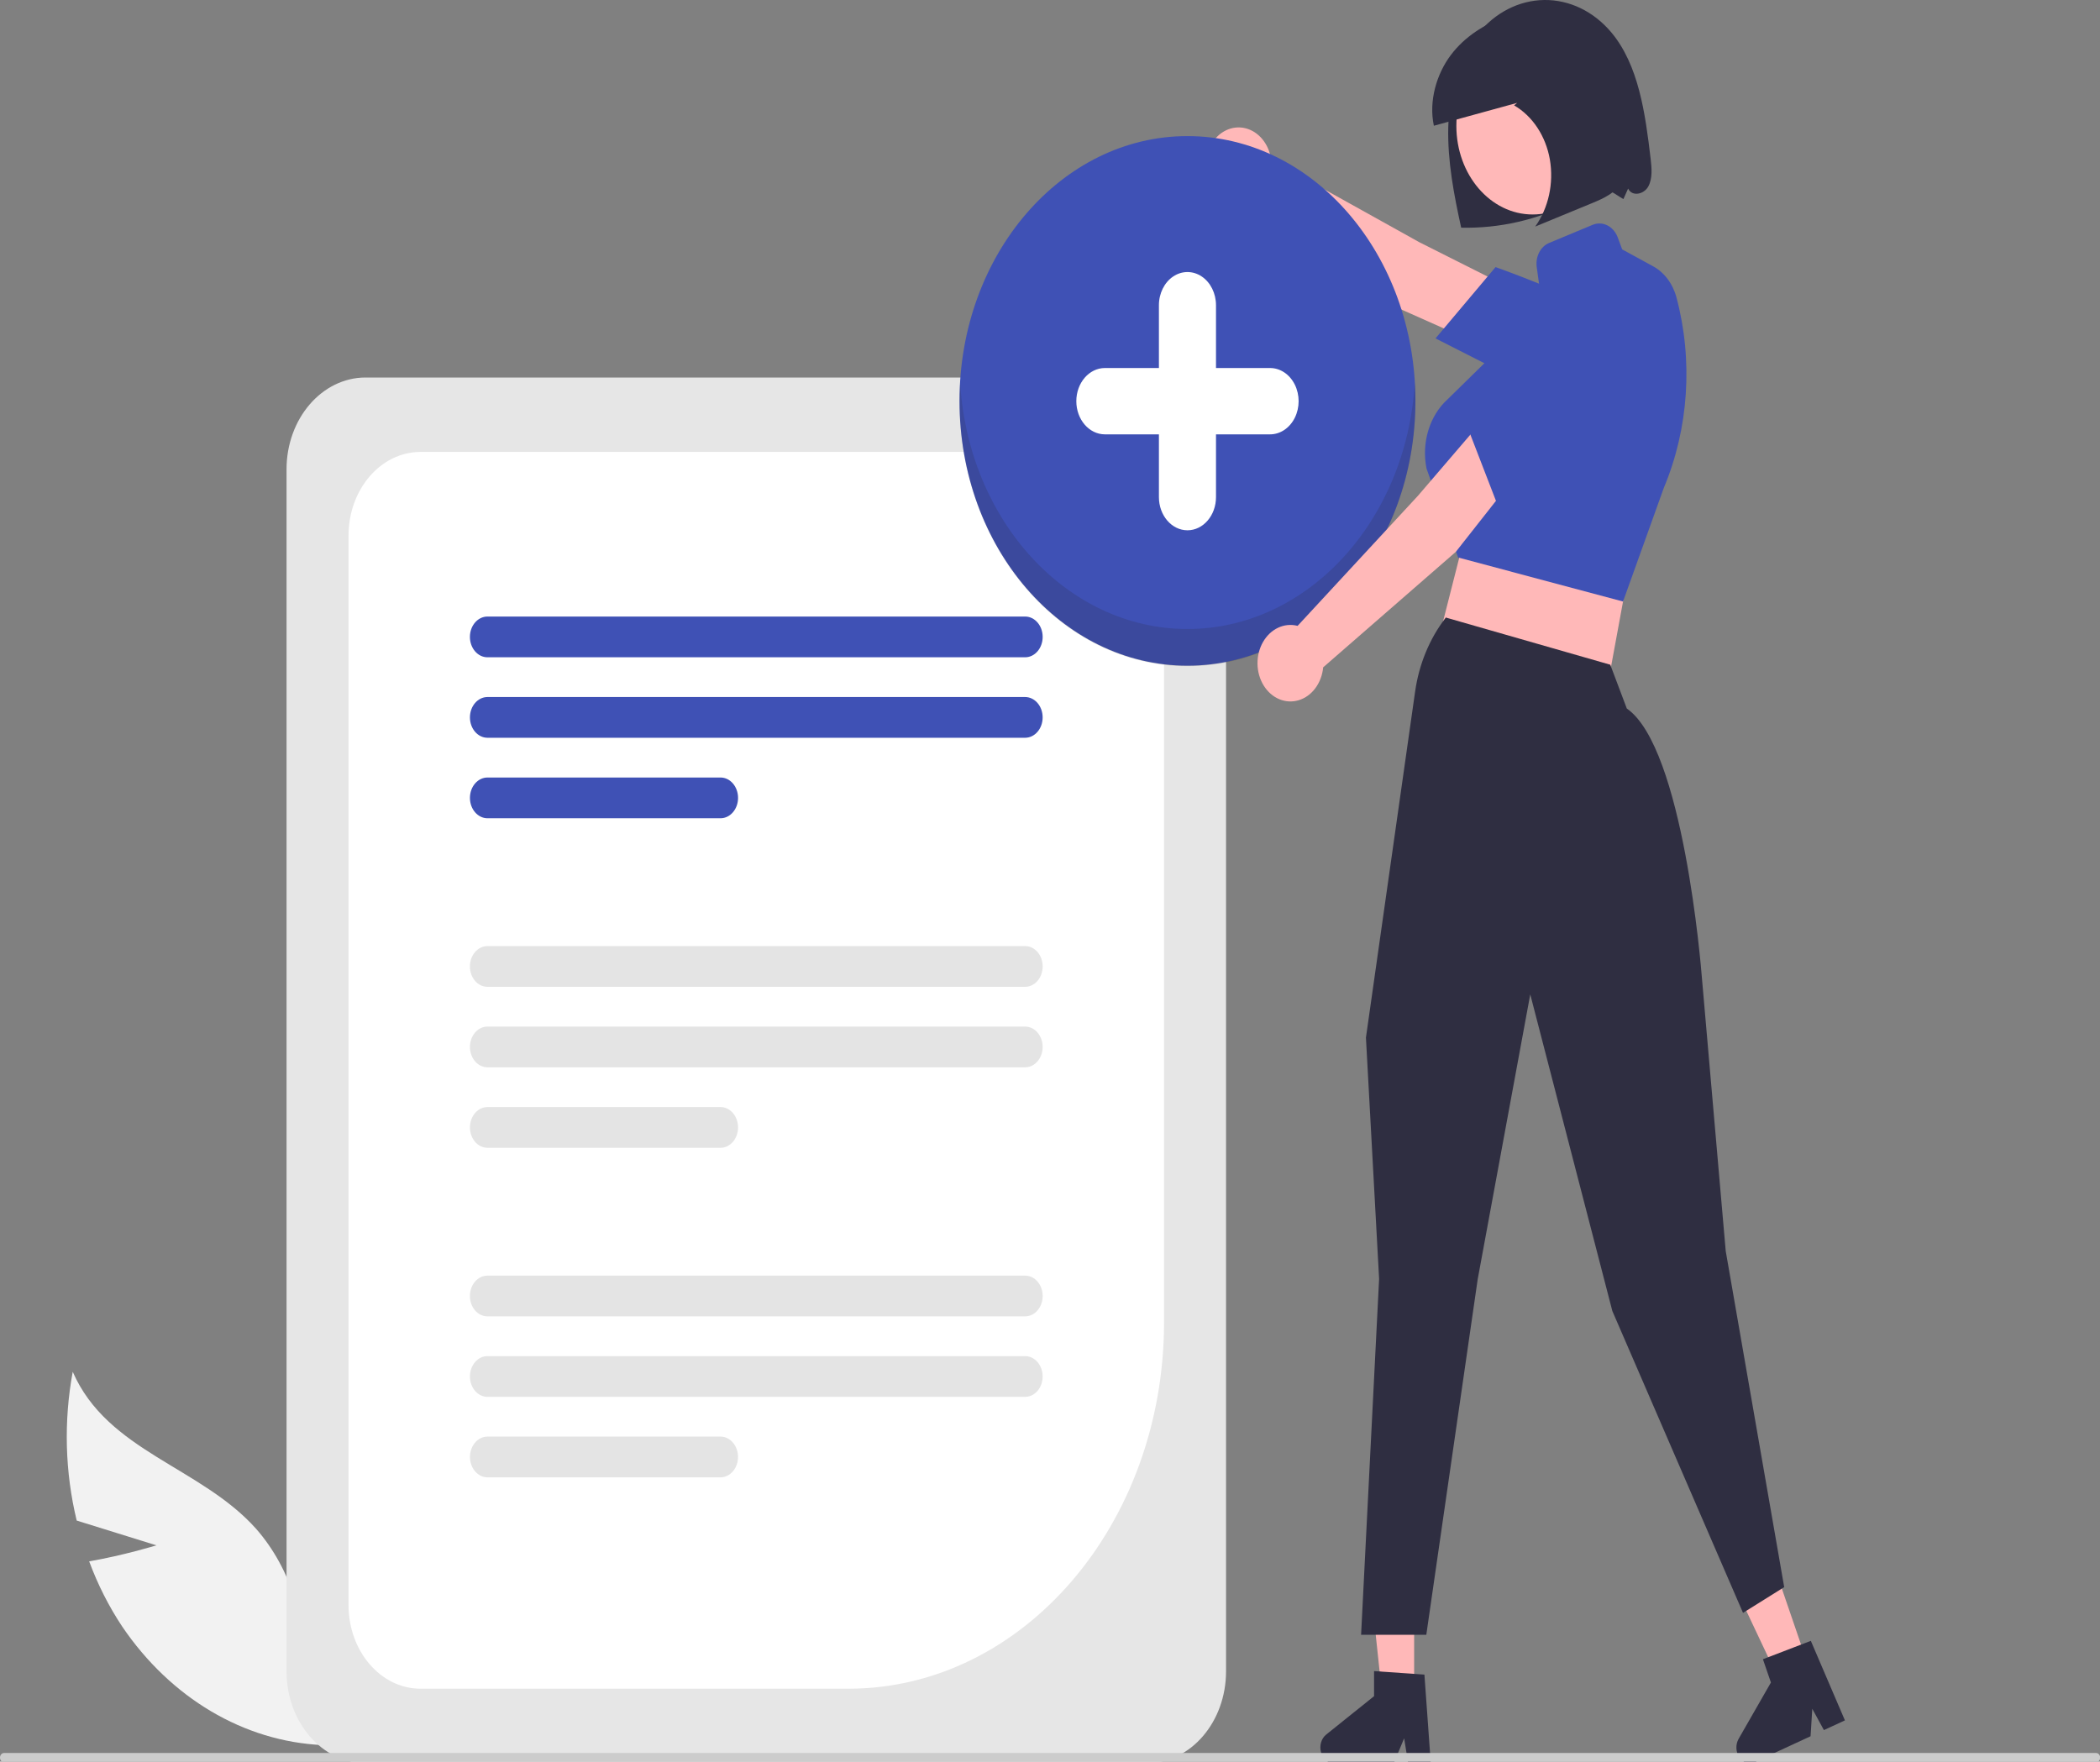 <?xml version="1.0" encoding="UTF-8"?>
<svg xmlns="http://www.w3.org/2000/svg" xmlns:xlink="http://www.w3.org/1999/xlink" width="733px" height="615px" viewBox="0 0 733 615" version="1.1">
<rect x="0" y="0" width="733" height="615" fill="#808080" stroke="none"/>
<defs>
<filter id="alpha" filterUnits="objectBoundingBox" x="0%" y="0%" width="100%" height="100%">
  <feColorMatrix type="matrix" in="SourceGraphic" values="0 0 0 0 1 0 0 0 0 1 0 0 0 0 1 0 0 0 1 0"/>
</filter>
<mask id="mask0">
  <g filter="url(#alpha)">
<rect x="0" y="0" width="733" height="615" style="fill:rgb(0%,0%,0%);fill-opacity:0.161;stroke:none;"/>
  </g>
</mask>
<clipPath id="clip1">
  <rect x="0" y="0" width="733" height="615"/>
</clipPath>
<g id="surface5" clip-path="url(#clip1)">
<path style=" stroke:none;fill-rule:nonzero;fill:rgb(13.725%,12.157%,12.549%);fill-opacity:1;" d="M 414.48 219.594 C 372.715 219.586 338.066 182.059 335.129 133.656 C 335 135.809 334.914 137.973 334.914 140.164 C 334.93 191.207 370.547 232.574 414.48 232.574 C 458.41 232.574 494.027 191.207 494.047 140.164 C 494.047 137.973 493.957 135.809 493.828 133.656 C 490.895 182.059 456.242 219.586 414.48 219.594 Z M 414.48 219.594 "/>
</g>
</defs>
<g id="surface1">
<path style=" stroke:none;fill-rule:nonzero;fill:rgb(18.431%,18.039%,25.49%);fill-opacity:1;" d="M 576.145 55.383 C 574.289 39.605 571.969 22.664 562.391 11.27 C 556.246 3.969 547.805 -0.105 539.016 0 C 530.227 0.109 521.855 4.379 515.848 11.832 C 508.871 20.473 505.793 32.609 505.512 44.453 C 505.23 56.293 507.5 68.004 510.02 79.484 C 523.344 79.793 536.57 76.77 548.805 70.613 C 551.801 68.914 554.91 67.496 558.102 66.371 C 561.336 65.418 563.637 67.82 566.645 69.496 L 568.293 65.828 C 569.645 68.746 573.828 67.883 575.344 65.074 C 576.859 62.266 576.527 58.668 576.145 55.383 Z M 576.145 55.383 "/>
<path style=" stroke:none;fill-rule:nonzero;fill:rgb(100%,72.157%,72.157%);fill-opacity:1;" d="M 520.484 122.012 L 524.34 99.113 L 495.41 84.559 L 443.688 55.77 C 442.949 50.301 439.383 45.926 434.723 44.773 C 430.062 43.625 425.273 45.934 422.684 50.578 C 420.094 55.227 420.238 61.246 423.051 65.719 C 425.863 70.188 430.758 72.176 435.355 70.723 L 484.602 106.031 Z M 520.484 122.012 "/>
<path style=" stroke:none;fill-rule:nonzero;fill:rgb(24.706%,31.765%,70.98%);fill-opacity:1;" d="M 501.062 118.137 L 522.016 93.25 L 522.43 93.395 C 522.691 93.488 548.727 102.711 565.324 112.082 C 569.121 114.062 571.973 117.883 573.121 122.531 C 574.812 129.102 572.984 136.211 568.473 140.633 C 563.836 145.453 557.203 146.68 551.508 143.77 Z M 501.062 118.137 "/>
<path style=" stroke:none;fill-rule:nonzero;fill:rgb(100%,72.157%,72.157%);fill-opacity:1;" d="M 500.996 227.559 L 559.922 245.852 L 571.82 181.18 L 517.734 161.73 Z M 500.996 227.559 "/>
<path style=" stroke:none;fill-rule:nonzero;fill:rgb(24.706%,31.765%,70.98%);fill-opacity:1;" d="M 566.516 210.004 L 508.953 194.625 L 497.93 163.586 C 496.098 154.539 498.98 145.078 505.301 139.383 L 526.332 118.754 L 537.605 102.02 L 536.379 93.152 C 535.926 89.496 537.777 85.984 540.785 84.789 L 555.812 78.531 C 559.258 77.031 563.113 78.895 564.633 82.789 L 566.223 87.07 C 566.223 87.07 573.02 90.785 576.848 92.875 C 580.836 94.984 583.859 98.965 585.164 103.82 C 591.027 125.836 589.445 149.621 580.746 170.332 Z M 566.516 210.004 "/>
<path style=" stroke:none;fill-rule:nonzero;fill:rgb(94.902%,94.902%,94.902%);fill-opacity:1;" d="M 54.602 539.496 L 26.77 530.844 C 22.676 513.918 22.203 496.09 25.387 478.902 C 37.531 506.789 70.141 512.047 89.457 533.793 C 101.57 547.641 107.609 567.141 105.863 586.781 L 112.527 609.223 C 85.141 607.965 59.602 592.836 42.637 567.82 C 37.996 560.832 34.129 553.195 31.125 545.082 C 42.773 543.102 54.602 539.496 54.602 539.496 Z M 54.602 539.496 "/>
<path style=" stroke:none;fill-rule:nonzero;fill:rgb(90.196%,90.196%,90.196%);fill-opacity:1;" d="M 400.375 615.527 L 127.59 615.527 C 112.367 615.508 100.031 601.176 100.016 583.488 L 100.016 163.832 C 100.031 146.145 112.367 131.812 127.59 131.793 L 400.375 131.793 C 415.598 131.812 427.934 146.145 427.949 163.832 L 427.949 583.488 C 427.934 601.176 415.598 615.508 400.375 615.527 Z M 400.375 615.527 "/>
<path style=" stroke:none;fill-rule:nonzero;fill:rgb(100%,100%,100%);fill-opacity:1;" d="M 296.262 589.551 L 146.766 589.551 C 132.906 589.531 121.672 576.484 121.656 560.379 L 121.656 186.941 C 121.672 170.836 132.906 157.789 146.766 157.77 L 381.199 157.77 C 395.059 157.789 406.293 170.836 406.309 186.941 L 406.309 461.695 C 406.238 532.273 357.008 589.473 296.262 589.551 Z M 296.262 589.551 "/>
<path style=" stroke:none;fill-rule:nonzero;fill:rgb(24.706%,31.765%,70.98%);fill-opacity:1;" d="M 357.812 229.465 L 170.152 229.465 C 166.77 229.469 164.027 226.289 164.023 222.359 C 164.02 218.434 166.754 215.246 170.137 215.242 L 357.812 215.242 C 361.195 215.238 363.938 218.418 363.941 222.344 C 363.945 226.27 361.211 229.457 357.828 229.465 Z M 357.812 229.465 "/>
<path style=" stroke:none;fill-rule:nonzero;fill:rgb(24.706%,31.765%,70.98%);fill-opacity:1;" d="M 357.812 257.562 L 170.152 257.562 C 166.77 257.562 164.031 254.379 164.031 250.449 C 164.031 246.523 166.77 243.34 170.152 243.34 L 357.812 243.34 C 361.195 243.34 363.934 246.523 363.934 250.449 C 363.934 254.379 361.195 257.562 357.812 257.562 Z M 357.812 257.562 "/>
<path style=" stroke:none;fill-rule:nonzero;fill:rgb(24.706%,31.765%,70.98%);fill-opacity:1;" d="M 251.5 285.66 L 170.152 285.66 C 166.77 285.66 164.031 282.477 164.031 278.551 C 164.031 274.621 166.77 271.438 170.152 271.438 L 251.5 271.438 C 254.879 271.438 257.617 274.621 257.617 278.551 C 257.617 282.477 254.879 285.66 251.5 285.66 Z M 251.5 285.66 "/>
<path style=" stroke:none;fill-rule:nonzero;fill:rgb(89.412%,89.412%,89.412%);fill-opacity:1;" d="M 357.812 344.508 L 170.152 344.508 C 166.77 344.516 164.027 341.336 164.023 337.406 C 164.02 333.48 166.754 330.293 170.137 330.289 L 357.812 330.289 C 361.195 330.281 363.938 333.461 363.941 337.391 C 363.945 341.316 361.211 344.504 357.828 344.508 Z M 357.812 344.508 "/>
<path style=" stroke:none;fill-rule:nonzero;fill:rgb(89.412%,89.412%,89.412%);fill-opacity:1;" d="M 357.812 372.609 L 170.152 372.609 C 166.77 372.609 164.031 369.426 164.031 365.496 C 164.031 361.57 166.77 358.387 170.152 358.387 L 357.812 358.387 C 361.195 358.387 363.934 361.57 363.934 365.496 C 363.934 369.426 361.195 372.609 357.812 372.609 Z M 357.812 372.609 "/>
<path style=" stroke:none;fill-rule:nonzero;fill:rgb(89.412%,89.412%,89.412%);fill-opacity:1;" d="M 251.5 400.707 L 170.152 400.707 C 166.77 400.707 164.031 397.523 164.031 393.594 C 164.031 389.668 166.77 386.484 170.152 386.484 L 251.5 386.484 C 254.879 386.484 257.617 389.668 257.617 393.594 C 257.617 397.523 254.879 400.707 251.5 400.707 Z M 251.5 400.707 "/>
<path style=" stroke:none;fill-rule:nonzero;fill:rgb(89.412%,89.412%,89.412%);fill-opacity:1;" d="M 357.812 459.555 L 170.152 459.555 C 166.77 459.562 164.027 456.383 164.023 452.453 C 164.02 448.527 166.754 445.34 170.137 445.336 L 357.812 445.336 C 361.195 445.328 363.938 448.508 363.941 452.438 C 363.945 456.363 361.211 459.551 357.828 459.555 Z M 357.812 459.555 "/>
<path style=" stroke:none;fill-rule:nonzero;fill:rgb(89.412%,89.412%,89.412%);fill-opacity:1;" d="M 357.812 487.656 L 170.152 487.656 C 166.77 487.656 164.031 484.469 164.031 480.543 C 164.031 476.617 166.77 473.434 170.152 473.434 L 357.812 473.434 C 361.195 473.434 363.934 476.617 363.934 480.543 C 363.934 484.469 361.195 487.656 357.812 487.656 Z M 357.812 487.656 "/>
<path style=" stroke:none;fill-rule:nonzero;fill:rgb(89.412%,89.412%,89.412%);fill-opacity:1;" d="M 251.5 515.754 L 170.152 515.754 C 166.777 515.746 164.043 512.562 164.043 508.641 C 164.043 504.719 166.777 501.539 170.152 501.531 L 251.5 501.531 C 254.875 501.539 257.605 504.719 257.605 508.641 C 257.605 512.562 254.875 515.746 251.5 515.754 Z M 251.5 515.754 "/>
<path style=" stroke:none;fill-rule:nonzero;fill:rgb(24.706%,31.765%,70.98%);fill-opacity:1;" d="M 494.047 139.957 C 494.047 191.012 458.422 232.398 414.48 232.398 C 370.535 232.398 334.914 191.012 334.914 139.957 C 334.914 88.898 370.535 47.512 414.48 47.512 C 458.422 47.512 494.047 88.898 494.047 139.957 Z M 494.047 139.957 "/>
<use xlink:href="#surface5" mask="url(#mask0)"/>
<path style=" stroke:none;fill-rule:nonzero;fill:rgb(100%,100%,100%);fill-opacity:1;" d="M 414.48 185.129 C 408.977 185.125 404.52 179.945 404.516 173.555 L 404.516 106.566 C 404.512 102.426 406.41 98.598 409.492 96.527 C 412.578 94.457 416.379 94.457 419.465 96.527 C 422.547 98.598 424.445 102.426 424.441 106.566 L 424.441 173.555 C 424.438 179.945 419.98 185.125 414.48 185.129 Z M 414.48 185.129 "/>
<path style=" stroke:none;fill-rule:nonzero;fill:rgb(100%,100%,100%);fill-opacity:1;" d="M 375.688 140.059 C 375.691 133.668 380.148 128.488 385.652 128.48 L 443.309 128.48 C 446.871 128.477 450.164 130.684 451.945 134.266 C 453.727 137.852 453.727 142.266 451.945 145.852 C 450.164 149.434 446.871 151.641 443.309 151.637 L 385.652 151.637 C 380.148 151.629 375.691 146.449 375.688 140.059 Z M 375.688 140.059 "/>
<path style=" stroke:none;fill-rule:nonzero;fill:rgb(100%,72.157%,72.157%);fill-opacity:1;" d="M 534.086 159.703 L 517.156 147.148 L 494.91 173.105 L 452.922 218.492 C 448.27 217.289 443.461 219.547 440.832 224.164 C 438.207 228.781 438.301 234.805 441.078 239.305 C 443.852 243.805 448.727 245.852 453.336 244.445 C 457.945 243.043 461.332 238.48 461.848 232.977 L 508.156 192.648 Z M 534.086 159.703 "/>
<path style=" stroke:none;fill-rule:nonzero;fill:rgb(24.706%,31.765%,70.98%);fill-opacity:1;" d="M 523.875 179.285 L 511.609 147.52 L 511.879 147.125 C 512.047 146.875 528.961 122.098 542.543 107.582 C 545.52 104.203 549.625 102.516 553.77 102.977 C 559.648 103.559 564.672 108.133 566.562 114.629 C 568.73 121.402 567.285 129.023 562.871 134.117 Z M 523.875 179.285 "/>
<path style=" stroke:none;fill-rule:nonzero;fill:rgb(100%,72.157%,72.157%);fill-opacity:1;" d="M 561.574 43.949 C 561.574 61.027 549.66 74.875 534.957 74.875 C 520.258 74.875 508.34 61.027 508.34 43.949 C 508.34 26.867 520.258 13.02 534.957 13.02 C 549.66 13.02 561.574 26.867 561.574 43.949 Z M 561.574 43.949 "/>
<path style=" stroke:none;fill-rule:nonzero;fill:rgb(100%,72.157%,72.157%);fill-opacity:1;" d="M 493.602 593.375 L 482.598 593.375 L 477.359 544.062 L 493.602 544.062 Z M 493.602 593.375 "/>
<path style=" stroke:none;fill-rule:nonzero;fill:rgb(18.431%,18.039%,25.49%);fill-opacity:1;" d="M 499.41 615.527 L 491.52 615.527 L 490.109 606.871 L 486.504 615.527 L 465.574 615.527 C 463.512 615.527 461.695 613.973 461.082 611.688 C 460.469 609.402 461.203 606.922 462.898 605.562 L 479.613 592.152 L 479.613 583.398 L 497.191 584.621 Z M 499.41 615.527 "/>
<path style=" stroke:none;fill-rule:nonzero;fill:rgb(100%,72.157%,72.157%);fill-opacity:1;" d="M 631.52 582.516 L 621.293 587.242 L 600.73 543.676 L 615.82 536.699 Z M 631.52 582.516 "/>
<path style=" stroke:none;fill-rule:nonzero;fill:rgb(18.431%,18.039%,25.49%);fill-opacity:1;" d="M 643.965 600.602 L 636.633 603.992 L 632.57 596.555 L 631.973 606.145 L 612.527 615.141 C 610.613 616.023 608.43 615.359 607.133 613.504 C 605.836 611.645 605.73 609.02 606.871 607.031 L 618.133 587.387 L 615.344 579.258 L 632.066 572.836 Z M 643.965 600.602 "/>
<path style=" stroke:none;fill-rule:nonzero;fill:rgb(18.431%,18.039%,25.49%);fill-opacity:1;" d="M 497.848 570.723 L 475.086 570.723 L 481.375 446.477 L 476.777 362.258 L 476.785 362.191 L 493.938 241.469 C 495.285 231.949 498.934 223.07 504.453 215.863 L 504.66 215.59 L 562.062 232.059 L 567.832 247.352 C 587.539 260.969 593.762 337.758 594.016 341.027 L 602.359 436.754 L 622.77 554.078 L 608.395 563.066 L 608.156 562.512 L 562.785 457.688 L 534.133 347.148 L 515.781 446.637 Z M 497.848 570.723 "/>
<path style=" stroke:none;fill-rule:nonzero;fill:rgb(18.431%,18.039%,25.49%);fill-opacity:1;" d="M 567.922 45.402 C 566.98 38.215 565.996 30.965 563.785 24.195 C 561.57 17.43 558.004 11.09 552.887 7.254 C 544.785 1.184 534.297 2.355 525.215 5.848 C 518.191 8.547 511.336 12.652 506.383 19.25 C 501.43 25.848 498.645 35.266 500.488 43.895 C 510.176 41.234 519.867 38.574 529.555 35.914 L 528.492 36.785 C 534.938 40.52 539.547 47.496 540.98 55.695 C 542.387 63.992 540.508 72.582 535.867 79.094 C 542.477 76.371 549.082 73.645 555.691 70.922 C 559.77 69.242 564.133 67.305 566.551 62.992 C 569.355 57.996 568.703 51.367 567.922 45.402 Z M 567.922 45.402 "/>
<path style=" stroke:none;fill-rule:nonzero;fill:rgb(80%,80%,80%);fill-opacity:1;" d="M 1.395 615.23 L 731.656 615.23 C 732.43 615.23 733.055 614.504 733.055 613.609 C 733.055 612.711 732.43 611.988 731.656 611.988 L 1.395 611.988 C 0.625 611.988 0 612.711 0 613.609 C 0 614.504 0.625 615.23 1.395 615.23 Z M 1.395 615.23 "/>
</g>
</svg>
